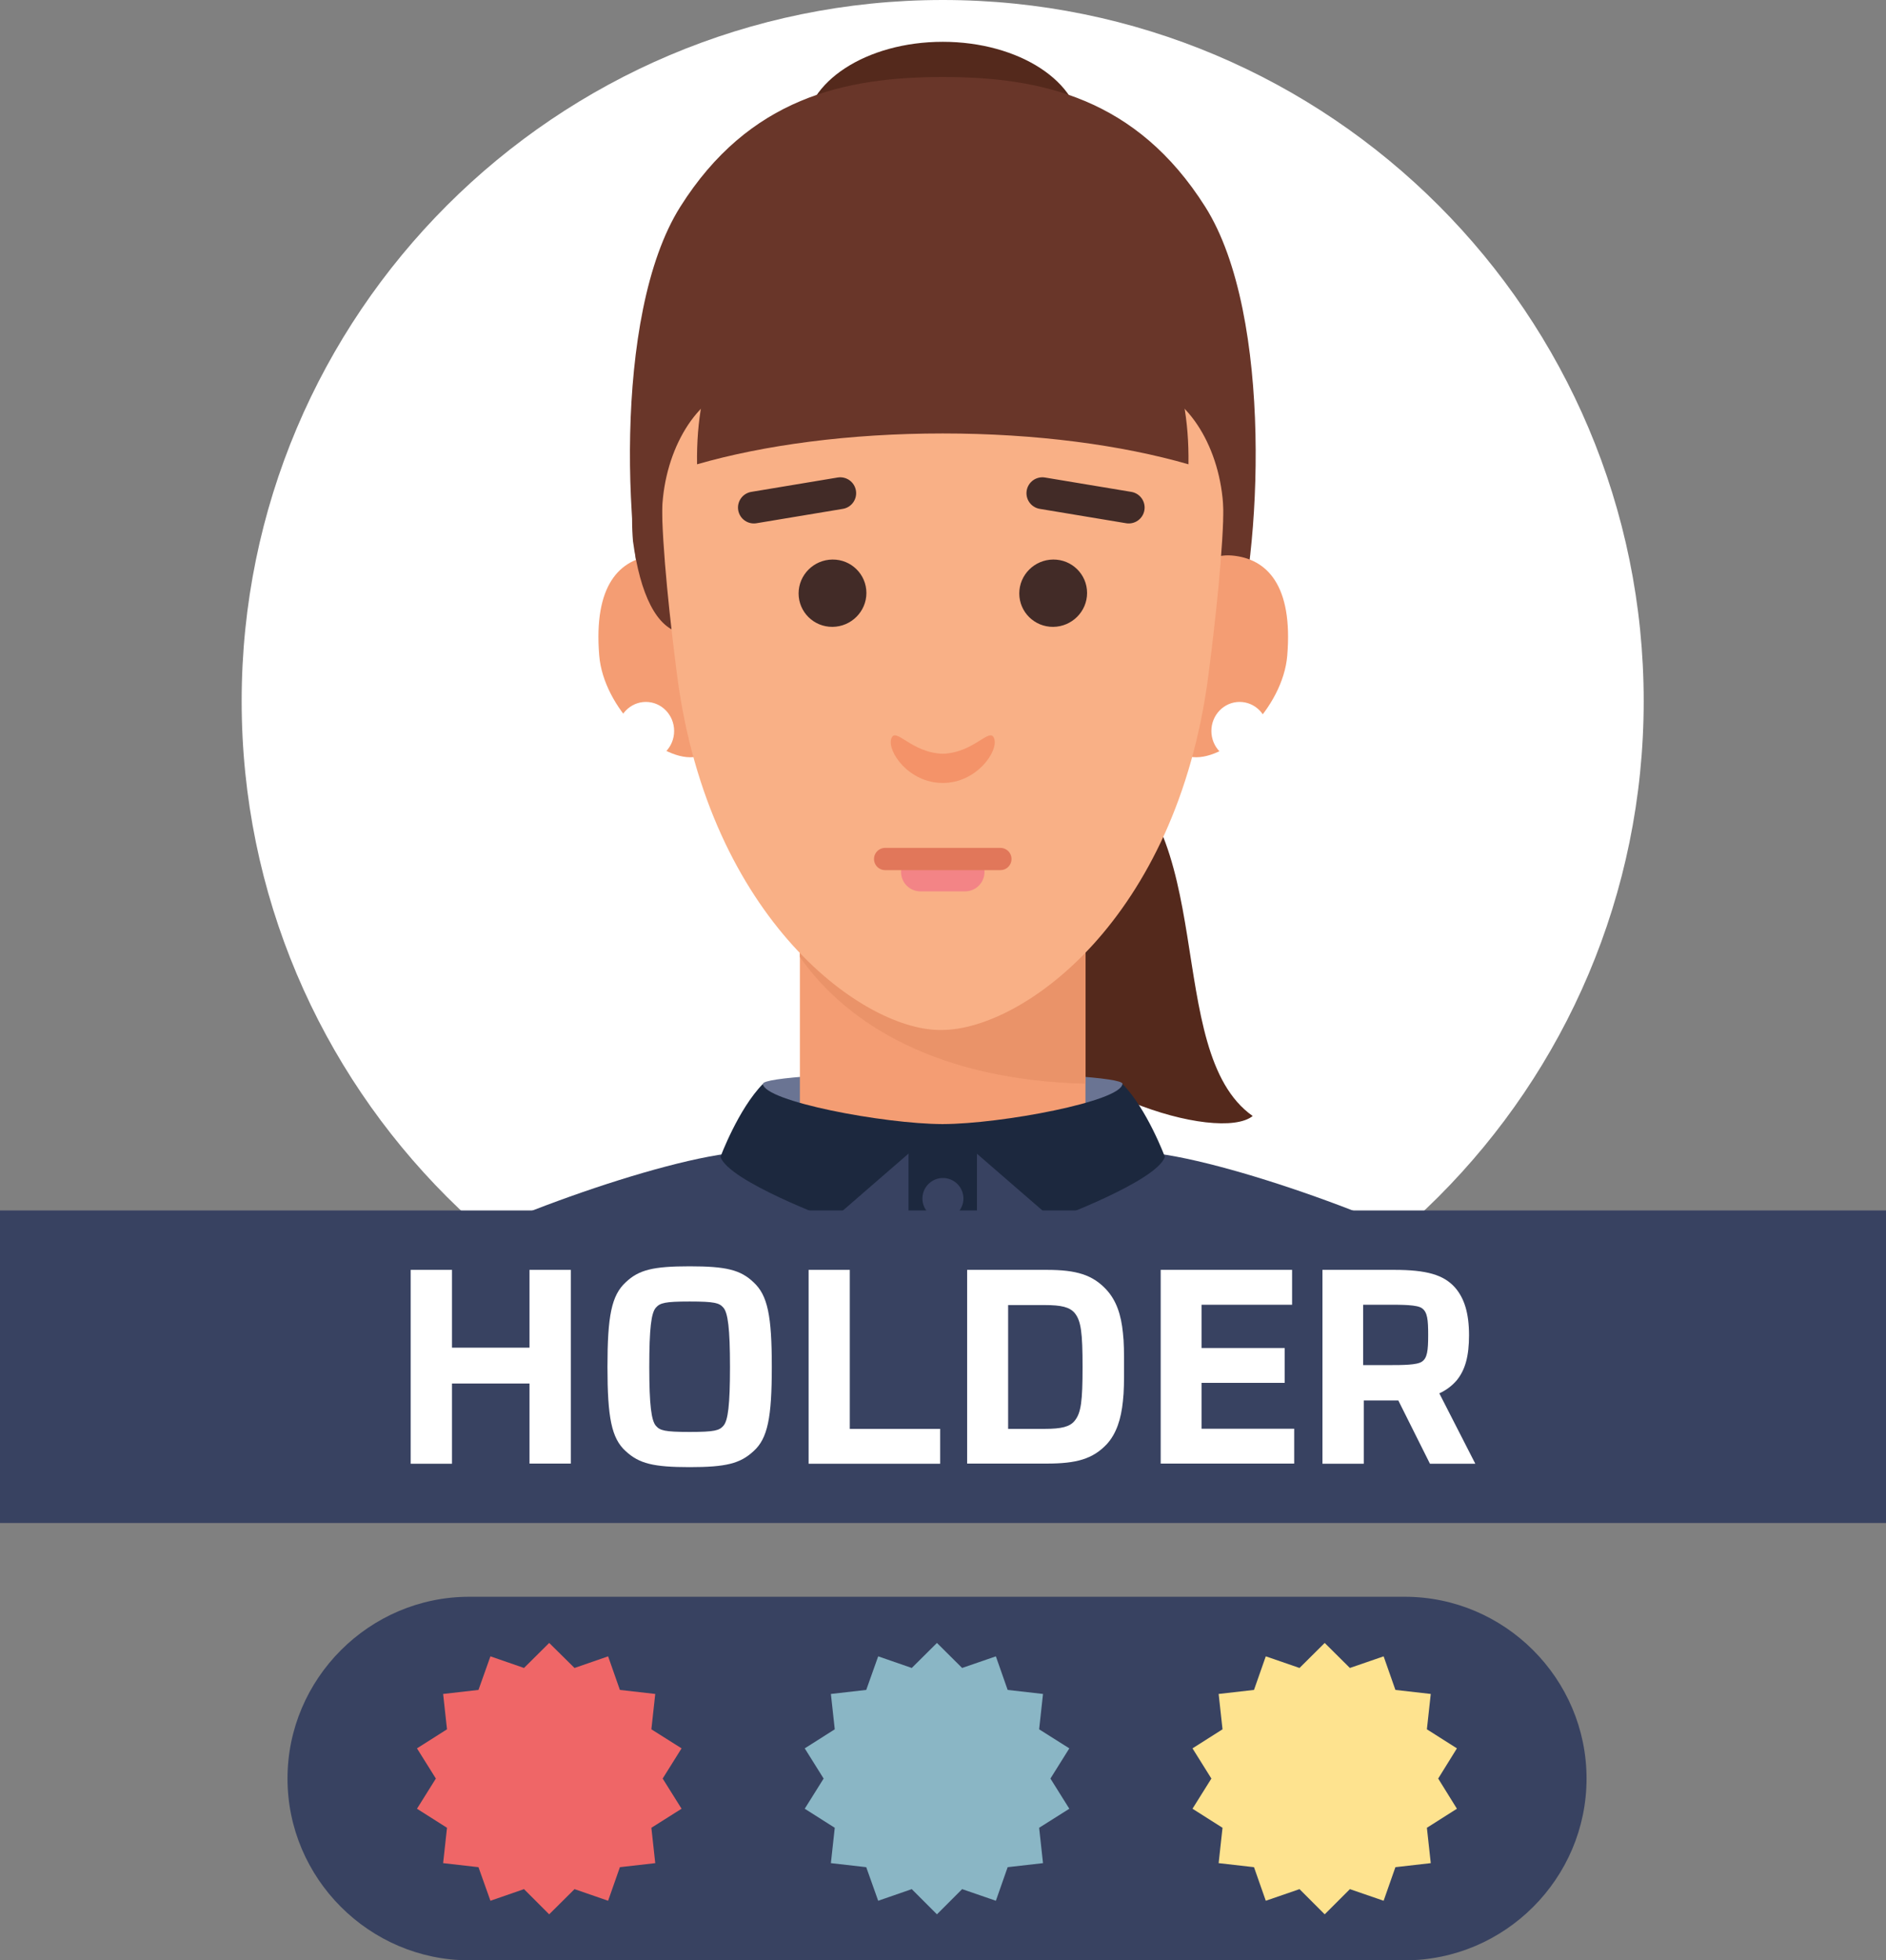 <?xml version="1.0" encoding="utf-8"?>
<!-- Generator: Adobe Illustrator 22.0.1, SVG Export Plug-In . SVG Version: 6.00 Build 0)  -->
<svg version="1.1" id="Layer_1" xmlns="http://www.w3.org/2000/svg" xmlns:xlink="http://www.w3.org/1999/xlink" x="0px" y="0px"
	 viewBox="0 0 1168.3 1214.3" style="enable-background:new 0 0 1168.3 1214.3;" xml:space="preserve">
<rect x="0" y="0" width="1168.3" height="1214.3" fill="#808080" stroke="none"/>
<style type="text/css">
	.st0{clip-path:url(#SVGID_2_);}
	.st1{fill:#FFFFFF;}
	.st2{fill:#54291C;}
	.st3{fill:#693629;}
	.st4{fill:#F49D73;}
	.st5{fill:#6A7493;}
	.st6{fill:#EA9369;}
	.st7{fill:#384261;}
	.st8{fill:#1C283E;}
	.st9{fill:#F9B086;}
	.st10{fill:none;stroke:#422B27;stroke-width:19.688;stroke-linecap:round;stroke-miterlimit:10;}
	.st11{fill:none;stroke:#F38486;stroke-width:24.098;stroke-linecap:round;stroke-miterlimit:10;}
	.st12{fill:none;stroke:#E1775A;stroke-width:13.781;stroke-linecap:round;stroke-miterlimit:10;}
	.st13{fill:#422B27;}
	.st14{fill:#F49369;}
	.st15{fill:#EF6667;}
	.st16{fill:#8AB6C5;}
	.st17{fill:#FEE38F;}
</style>
<g>
	<defs>
		<path id="SVGID_1_" d="M1018.2,434.3c0,239.8-194.4,434.3-434.3,434.3S149.7,674.1,149.7,434.3S344.1,0,584,0
			S1018.2,194.4,1018.2,434.3"/>
	</defs>
	<clipPath id="SVGID_2_">
		<use xlink:href="#SVGID_1_"  style="overflow:visible;"/>
	</clipPath>
	<g class="st0">
		<path class="st1" d="M1095.8,950.8H102.7c-23.3,0-42.3-19.1-42.3-42.3V13.9c0-23.3,19.1-42.3,42.3-42.3h993.1
			c23.3,0,42.3,19.1,42.3,42.3v894.6C1138.1,931.8,1119.1,950.8,1095.8,950.8z"/>
		<ellipse class="st2" cx="584" cy="81.6" rx="85.5" ry="55.7"/>
		<path class="st3" d="M763.9,399.2c17.3-53.8,25.3-203.7-17.3-271.1S644.9,47.7,584,47.7s-120.1,13-162.6,80.4
			s-34.5,217.3-17.3,271.1"/>
		<path class="st4" d="M450,399.2c2.8,32.3,1.3,67.9-20.5,69.8c-21.8,1.9-55.6-30.5-58.3-62.9c-3.6-43.5,12.5-60.1,34.3-62
			C427.2,342.2,447.2,366.8,450,399.2z"/>
		<path class="st3" d="M422.1,392.1c-15.4-3-25.5-23.8-30-56.9c-2.7-31.6,2.7-104.7,59.1-120.8S422.1,392.1,422.1,392.1z"/>
		<path class="st2" d="M679,469.8c78.1,38,40.1,181.4,97,221.5c-21.1,16.9-126.6-14.8-154-73.8S679,469.8,679,469.8z"/>
		<path class="st4" d="M718.6,399.2c-2.8,32.3-1.3,67.9,20.5,69.8c21.8,1.9,55.6-30.5,58.3-62.9c3.6-43.5-12.5-60.1-34.3-62
			C741.3,342.2,721.4,366.8,718.6,399.2z"/>
		<path class="st5" d="M695.4,671.4c0,21.1-49.9,38.6-111.4,38.6s-111-15.4-111.4-38.6c-0.1-3.9,49.9-7.1,111.4-7.1
			S695.4,667.5,695.4,671.4z"/>
		<rect x="495.5" y="550" class="st4" width="176.9" height="186.5"/>
		<path class="st6" d="M495.5,550v42.8c29.6,42.3,86.4,76.3,176.9,78.5V550H495.5z"/>
		<path class="st7" d="M426,735.2"/>
		<path class="st7" d="M903.6,781.3c-24.5-19.3-146.8-65-196.4-67.7H460.8c-49.7,2.6-172,48.4-196.4,67.7
			c-24.5,19.3-35,38.6-35,74.2l0,247.4c46.5,34.9,287.1,55.2,354.7,55.9c67.6-0.6,308.1-21,354.7-55.9l0-247.4
			C938.7,819.8,928.1,800.6,903.6,781.3z"/>
		<polygon class="st8" points="605.2,871.4 562.8,871.4 562.8,698.4 584,696.3 605.2,698.4 		"/>
		<g>
			<circle class="st7" cx="584.1" cy="742.4" r="12.7"/>
		</g>
		<g>
			<circle class="st7" cx="584.1" cy="816" r="12.7"/>
		</g>
		<path class="st9" d="M584,638L584,638c49.3-0.5,144.7-68,164.5-219.3c4-30.6,9.6-80.2,9.4-108.3C757.5,223.8,680.1,151,584,151
			H584c-96.1,0-173.4,72.8-173.9,159.5c-0.2,28.1,5.4,77.7,9.4,108.3C439.3,570,535.9,639.5,584,638L584,638z"/>
		<g>
			<line class="st10" x1="699.2" y1="314.4" x2="645.7" y2="305.5"/>
			<line class="st10" x1="467" y1="314.4" x2="520.5" y2="305.5"/>
		</g>
		<line class="st11" x1="570.2" y1="540.1" x2="597.8" y2="540.1"/>
		<line class="st12" x1="548.3" y1="532.1" x2="619.7" y2="532.1"/>
		<g>
			<path class="st13" d="M673.4,367.3c0,11.5-9.4,20.9-21,21c-11.6,0.1-21-9.2-21-20.7s9.4-20.9,21-21
				C664,346.5,673.4,355.8,673.4,367.3z"/>
			<path class="st13" d="M536.7,367.3c0,11.5-9.4,20.9-21,21c-11.6,0.1-21-9.2-21-20.7s9.4-20.9,21-21
				C527.3,346.5,536.7,355.8,536.7,367.3z"/>
		</g>
		<path class="st14" d="M584,485c21.1,0,34.5-19.7,31.9-27.4c-2.6-7.8-12.2,8.7-31.9,9.3c-19.8-0.6-29.3-17.1-31.9-9.3
			C549.5,465.3,562.8,485,584,485L584,485z"/>
		<path class="st3" d="M584,140.5c-74.9,0-153.9,36.8-152.2,147.1c41.3-11.9,94.3-19.1,152.2-19.1s110.9,7.2,152.2,19.1
			C737.9,177.2,658.9,140.5,584,140.5z"/>
		<g>
			<path class="st3" d="M410.1,322.4c-0.8-38,17.8-72.5,42.2-81.5l3.3-58.7l-52.2,50.6l-3.3,84L410.1,322.4z"/>
			<path class="st3" d="M757.9,322.4c0.8-38-17.8-72.5-42.2-81.5l-3.3-58.7l52.2,50.6l3.3,84L757.9,322.4z"/>
		</g>
		<g>
			<ellipse class="st1" cx="767.9" cy="452.8" rx="17.5" ry="18"/>
			<ellipse class="st1" cx="400.1" cy="452.8" rx="17.5" ry="18"/>
		</g>
		<path class="st8" d="M472.6,671.4c-15.3,15.6-26.3,45.2-26.3,45.2c5.1,15.2,69.3,38.9,69.3,38.9l68.3-59.2
			C547.5,696.2,473.3,682.2,472.6,671.4z"/>
		<path class="st8" d="M695.3,671.4c15.3,15.6,26.3,45.2,26.3,45.2c-5.1,15.2-69.3,38.9-69.3,38.9L584,696.3
			C620.4,696.2,694.6,682.2,695.3,671.4z"/>
	</g>
</g>
<rect y="749.8" class="st7" width="1168.3" height="193.6"/>
<g>
	<path class="st1" d="M353.6,906.6H328V857H280v49.7h-25.6V786.6H280v48.2H328v-48.2h25.6V906.6z"/>
	<path class="st1" d="M466.8,794.3c8.8,8.1,11.3,20.9,11.3,52.4c0,31.3-2.5,44.3-11.3,52.2c-8.3,7.7-17.1,9.9-39.6,9.9
		s-31.3-2.2-39.6-9.9c-8.8-7.9-11.3-20.9-11.3-52.2c0-31.5,2.5-44.3,11.3-52.4c8.1-7.7,16.9-9.9,39.6-9.9S458.7,786.6,466.8,794.3z
		 M406.3,810c-2.9,3.2-4.1,13-4.1,36.7c0,23.6,1.3,33.3,4.1,36.5c2.5,2.9,5.4,3.8,20.9,3.8c15.5,0,18.4-0.9,20.9-3.8
		c2.9-3.2,4.1-13,4.1-36.5c0-23.8-1.3-33.5-4.1-36.7c-2.5-2.9-5.4-3.8-20.9-3.8C411.7,806.2,408.9,807.1,406.3,810z"/>
	<path class="st1" d="M526.4,786.6v98.5h56v21.6h-81.5V786.6H526.4z"/>
	<path class="st1" d="M599.1,906.6V786.6h49.3c18.5,0,28.4,3.1,36.9,12.2c6.3,6.8,9.2,15.7,10.3,26.8c0.7,5.9,0.7,12.2,0.7,21.2
		c0,8.8,0,15.1-0.7,21.1c-1.1,11-4,20.2-10.1,26.8c-8.6,9-18.5,11.9-37.1,11.9H599.1z M624.5,885.1H647c10.6,0,15.7-1.3,18.7-5
		c4-4.9,4.9-12.2,4.9-33.3c0-21.2-0.9-28.6-4.9-33.5c-3.1-3.6-8.1-4.9-18.7-4.9h-22.5V885.1z"/>
	<path class="st1" d="M800.3,808.2h-56V835h51.5v21.6h-51.5v28.4h57.4v21.6H719V786.6h81.4V808.2z"/>
	<path class="st1" d="M819.3,786.6h44.3c20.3,0,30.6,3.1,37.6,10.8c5.9,6.7,8.8,16,8.8,29.7c0,12.8-2.3,21.4-7.6,27.9
		c-2.9,3.4-6.5,6.1-10.8,8.1l22.3,43.6h-28.1l-19.6-39.2h-21.4v39.2h-25.6V786.6z M844.4,845.6h15.3c9.2,0,18.2,0,21.2-2.2
		c3.2-2.2,3.8-6.7,3.8-16.4c0-9.7-0.5-14.2-3.8-16.6c-2.9-2.2-12.2-2.2-21.2-2.2h-15.3V845.6z"/>
</g>
<g>
	<path class="st7" d="M870.2,1214.3H290.7c-61.9,0-112.6-50.7-112.6-112.6v0c0-61.9,50.7-112.6,112.6-112.6h579.5
		c61.9,0,112.6,50.7,112.6,112.6v0C982.8,1163.7,932.1,1214.3,870.2,1214.3z"/>
	<polygon class="st15" points="340.2,1017.7 355.9,1033.2 376.7,1026 384,1046.8 405.9,1049.3 403.5,1071.2 422.2,1083 
		410.5,1101.7 422.2,1120.4 403.5,1132.2 405.9,1154.1 384,1156.6 376.7,1177.4 355.9,1170.2 340.2,1185.8 324.6,1170.2 
		303.8,1177.4 296.4,1156.6 274.5,1154.1 276.9,1132.2 258.3,1120.4 270,1101.7 258.3,1083 276.9,1071.2 274.5,1049.3 296.4,1046.8 
		303.8,1026 324.6,1033.2 	"/>
	<polygon class="st16" points="580.4,1017.7 596,1033.2 616.9,1026 624.2,1046.8 646.1,1049.3 643.7,1071.2 662.4,1083 
		650.7,1101.7 662.4,1120.4 643.7,1132.2 646.1,1154.1 624.2,1156.6 616.9,1177.4 596,1170.2 580.4,1185.8 564.8,1170.2 544,1177.4 
		536.6,1156.6 514.7,1154.1 517.1,1132.2 498.5,1120.4 510.2,1101.7 498.5,1083 517.1,1071.2 514.7,1049.3 536.6,1046.8 544,1026 
		564.8,1033.2 	"/>
	<polygon class="st17" points="820.6,1017.7 836.2,1033.2 857.1,1026 864.4,1046.8 886.3,1049.3 883.9,1071.2 902.5,1083 
		890.9,1101.7 902.5,1120.4 883.9,1132.2 886.3,1154.1 864.4,1156.6 857.1,1177.4 836.2,1170.2 820.6,1185.8 805,1170.2 
		784.1,1177.4 776.8,1156.6 754.9,1154.1 757.3,1132.2 738.7,1120.4 750.4,1101.7 738.7,1083 757.3,1071.2 754.9,1049.3 
		776.8,1046.8 784.1,1026 805,1033.2 	"/>
</g>
</svg>
